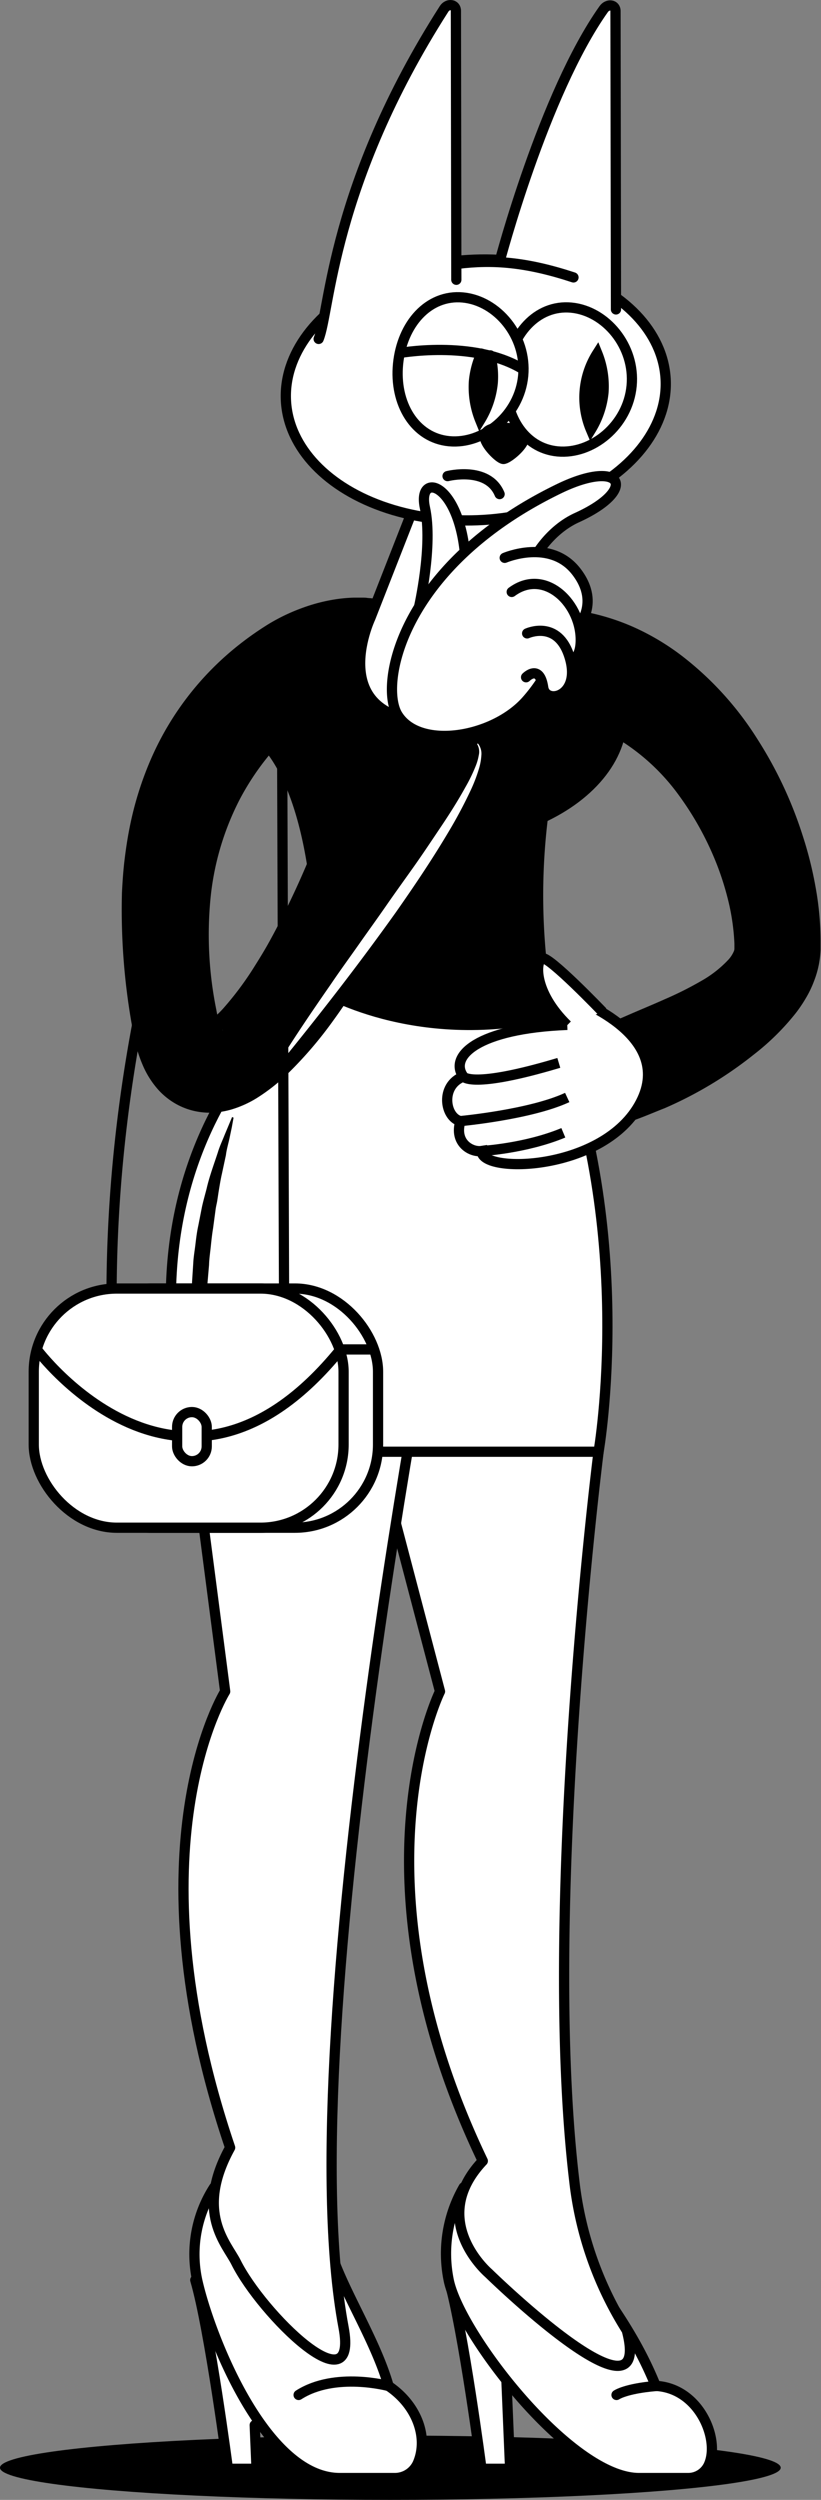 <svg xmlns="http://www.w3.org/2000/svg" viewBox="0 0 208.7 634.92">
  <rect x="0" y="0" width="208.7" height="634.92" fill="#808080" stroke="none"/>
  <defs>
    <style>
      .cls-1 {
        isolation: isolate;
      }

      .cls-10, .cls-2, .cls-4, .cls-6 {
        fill: #fff;
      }

      .cls-2, .cls-3, .cls-4, .cls-6, .cls-7, .cls-8, .cls-9 {
        stroke: #000;
        stroke-width: 2.6px;
      }

      .cls-2, .cls-3, .cls-6, .cls-7, .cls-8 {
        stroke-linecap: round;
      }

      .cls-2, .cls-3 {
        stroke-linejoin: round;
      }

      .cls-4, .cls-6, .cls-7, .cls-8, .cls-9 {
        stroke-miterlimit: 10;
      }

      .cls-5 {
        mix-blend-mode: multiply;
      }

      .cls-8, .cls-9 {
        fill: none;
      }
    </style>
  </defs>
  <title>illu_3_1_a</title>
  <g class="cls-1">
    <g id="Layer_2" data-name="Layer 2">
      <g id="Layer_1-2" data-name="Layer 1">
        <g>
          <g>
            <ellipse cx="99.23" cy="626.75" rx="99.23" ry="8.17"/>
            <path class="cls-2" d="M49.64,579.09c3.64,12.39,8.3,47.93,8.3,47.93h7.27l-.46-11.09"/>
            <path class="cls-3" d="M117.5,283.61a32,32,0,0,1-3.29.68c-16.67,2.49-33.85-5.4-33.09-22.24,2.41-53.69-10-75.19-21.18-78.35L141,190.82l0-.15A162,162,0,0,0,138.51,251C140.83,266.55,132.37,279.7,117.5,283.61Z"/>
            <path d="M139.52,270.74a14.09,14.09,0,0,1,2-2.74,22.89,22.89,0,0,1,2.27-2.16,26,26,0,0,1,4.87-3.23c3.41-1.62,6.88-3,10.28-4.49s6.78-2.87,10.06-4.34a88.44,88.44,0,0,0,9.29-4.66,28.89,28.89,0,0,0,6.88-5.39,7.57,7.57,0,0,0,1.41-2.21,1.55,1.55,0,0,0,.11-.57l0-1.32a56.65,56.65,0,0,0-1.31-9.8,73.74,73.74,0,0,0-3-9.88,77.89,77.89,0,0,0-9.93-18.13,53.5,53.5,0,0,0-14-13.29c-5.16-3.15-10.46-4.83-15.54-4.7a29.25,29.25,0,0,0-15.06,4.76,16.32,16.32,0,0,1-17.08-27.81,17.36,17.36,0,0,1,2.59-1.29l.68-.26a72.1,72.1,0,0,1,15.08-4.13,55.08,55.08,0,0,1,8-.68,51.27,51.27,0,0,1,8.12.42,57.24,57.24,0,0,1,15.44,4.26,61.64,61.64,0,0,1,13.1,7.82,81.15,81.15,0,0,1,18.88,21,103.46,103.46,0,0,1,11.42,24.43,96.54,96.54,0,0,1,3.27,13.13,77.2,77.2,0,0,1,1.24,13.9l0,1.82a24.46,24.46,0,0,1-1.67,8,26.69,26.69,0,0,1-2.12,4.39,35.38,35.38,0,0,1-2.47,3.66,61.92,61.92,0,0,1-10.74,10.61,100.16,100.16,0,0,1-22.61,13.59c-7.91,3.09-15.42,7.12-25.39,3.67a9,9,0,0,1-5.58-11.49,9.67,9.67,0,0,1,.55-1.28Z"/>
            <path class="cls-2" d="M114.1,579.09c3.64,12.39,8.3,47.93,8.3,47.93h7.27l-.94-22.52"/>
            <path class="cls-2" d="M117.87,555.54a33.74,33.74,0,0,0-3.81,23.55c2.73,13.57,31,50.28,48.36,50.28H175a5.72,5.72,0,0,0,5.34-3.76c2.54-6.51-2.78-19.08-13.65-19.64-7-17.3-16.93-26.88-23.09-39"/>
            <path class="cls-2" d="M81.53,314.27l30.32,115.32S88.32,477,122.73,548.84c-14.27,15.11,1.47,28.5,1.47,28.5s42.19,41.24,35.13,14.53a89.86,89.86,0,0,1-13.35-38c-8.35-70.22,6.18-185.17,6.18-185.17Z"/>
            <path class="cls-2" d="M54.44,555.54a31.28,31.28,0,0,0-4.32,23.55c3,13.57,17.09,50.28,36.24,50.28h13.92a6.37,6.37,0,0,0,5.92-3.76C109,619.1,106,610.87,98.78,606c-3.87-13.51-14.15-27.9-15.94-39"/>
            <path class="cls-2" d="M49.31,368.71l7.93,60.88S32.57,468.88,58.5,545.45C49.41,561.93,57.73,570,60,574.6c6.52,13.08,31.28,37.45,27.33,16.49-14.22-75.52,26.11-276.82,26.11-276.82Z"/>
            <path class="cls-4" d="M81.32,251.16s-55.73,36.16-32,117.55H152.16S162.25,310.93,139.64,258C105.16,265.87,81.32,251.16,81.32,251.16Z"/>
            <path class="cls-2" d="M98.78,606s-13.54-3.7-22.87,2.27"/>
            <ellipse class="cls-3" cx="113.77" cy="183.43" rx="44.4" ry="29.75" transform="translate(-9.98 6.58) rotate(-3.17)"/>
            <path class="cls-2" d="M166.72,606c-7.7.65-10,2.27-10,2.27"/>
            <path d="M98,166.65c0,.06-.1.19-.18.28l-.31.29c-.21.2-.43.42-.65.61-.44.39-.9.78-1.36,1.16-.91.76-1.83,1.49-2.75,2.21-1.82,1.44-3.64,2.8-5.43,4.13L82,179.25c-1.76,1.27-3.49,2.55-5.12,4A66.1,66.1,0,0,0,61,202.91a69.57,69.57,0,0,0-7.5,25.39A95.65,95.65,0,0,0,55,256.52a24.17,24.17,0,0,0,.67,2.92,11.56,11.56,0,0,0,.73,1.9c.21.41.39.54.13.2a3.59,3.59,0,0,0-.82-.7,5.18,5.18,0,0,0-1.55-.66,5,5,0,0,0-1.92-.12c-.09,0,.27-.16.75-.51a25,25,0,0,0,3.76-3.43,79.85,79.85,0,0,0,8-10.75c1.26-2,2.49-4,3.67-6.13s2.29-4.25,3.39-6.42C74,228.46,76.08,224,78,219.46s3.6-9.16,5.19-13.81a198.81,198.81,0,0,0,7.37-28.36,16.29,16.29,0,1,1,32.1,5.58,18.21,18.21,0,0,1-.67,2.59l-.1.25c-3.73,10.48-7.82,20.64-12.47,30.53-2.29,4.95-4.7,9.84-7.27,14.66S96.9,240.5,94,245.2c-1.43,2.35-2.91,4.68-4.46,7s-3.1,4.63-4.77,6.92A101.55,101.55,0,0,1,73.3,272.54,47.32,47.32,0,0,1,65.1,279a26.89,26.89,0,0,1-6.27,2.79,20.64,20.64,0,0,1-4.35.77,17.73,17.73,0,0,1-5.24-.43A17.27,17.27,0,0,1,44.1,280a18,18,0,0,1-3.81-3.16,22.73,22.73,0,0,1-4-6.3,34,34,0,0,1-1.82-5.44c-.43-1.66-.73-3.43-.93-4.68A167.14,167.14,0,0,1,31,226.75c.14-2.88.34-5.78.7-8.68s.81-5.82,1.42-8.72a84.57,84.57,0,0,1,5.51-17.15A75.1,75.1,0,0,1,61,163.57a78.69,78.69,0,0,1,7.45-5.18,48.14,48.14,0,0,1,8.13-3.89,44,44,0,0,1,8.71-2.29,38.23,38.23,0,0,1,4.57-.42c.77,0,1.55,0,2.35,0,.4,0,.8,0,1.22.08l.63.05c.24,0,.4.06.76.06A7.5,7.5,0,0,1,98,166.65Z"/>
            <path class="cls-4" d="M94.16,156.93l16.77-42.79,19,.33-3.31,44.37s-3.77,24.49-14.78,24.59C81.53,183.7,94.16,156.93,94.16,156.93Z"/>
            <ellipse class="cls-4" cx="120.42" cy="99.29" rx="48.25" ry="33.01" transform="matrix(1, -0.06, 0.06, 1, -5.43, 6.98)"/>
            <path class="cls-4" d="M160.56,98c-.95,10.08-10.08,17.47-18.81,16.65s-14-9.56-13-19.65,7.72-17.69,16.46-16.87S161.51,87.92,160.56,98Z"/>
            <path class="cls-4" d="M133,95.41c-.95,10.09-10.08,17.47-18.81,16.65s-14-9.56-13-19.64,7.72-17.69,16.46-16.87S133.92,85.33,133,95.41Z"/>
            <path class="cls-6" d="M127,66.47s11.2-42.64,26.46-64.15c1-1.44,3.07-1.19,3,.57l.12,75.7"/>
            <path class="cls-6" d="M81,86.08c2.89-7,3.2-39,31.89-83.83.95-1.48,3.07-1.19,3,.58L116,71.06"/>
            <path class="cls-3" d="M133.19,111.37c-.09,1.91-4.21,5.25-5.24,5.2s-4.8-3.77-4.71-5.68,2.35-2.38,5.1-2.24S133.29,109.46,133.19,111.37Z"/>
            <path class="cls-7" d="M124.64,90.26a21.49,21.49,0,0,1,.62,6.95,22.26,22.26,0,0,1-3.2,9.49,22.33,22.33,0,0,1-1.58-9.89,22,22,0,0,1,1.87-7"/>
            <path class="cls-7" d="M153.41,99.64a22.34,22.34,0,0,1-3.2,9.49,20.91,20.91,0,0,1,1.62-19.38A22.33,22.33,0,0,1,153.41,99.64Z"/>
            <path class="cls-8" d="M116.37,67c8.94-1.11,17.47-.47,29.41,3.46"/>
            <g>
              <path class="cls-2" d="M106.49,154.28s3.63-15.72,1.53-25.3,9.36-6.43,10.37,14.22"/>
              <path class="cls-2" d="M141,166.65a42.41,42.41,0,0,1-7.14,11.24c-8.4,9.57-27.32,12.68-32.83,3.63-4.69-7.71.94-37.91,41-57.36,16.12-7.84,20.45.11,4.64,7.3-7.41,3.37-11,10.59-11,10.59"/>
              <path class="cls-2" d="M128.3,141.68s11.63-5,18.2,3.49-.2,14.81-.2,14.81"/>
              <path class="cls-2" d="M136.06,167.09s11.11,5.69,11.55-3.92-9-19.15-17.53-12.83"/>
              <path class="cls-2" d="M134,160.87s7.84-3.6,10.78,6c3.08,10-6,12.26-6.69,7.78-.91-6.16-4.36-2.64-4.36-2.64"/>
            </g>
          </g>
          <path d="M53.19,359.13a84.8,84.8,0,0,1-3.86-18.91c-.34-3.21-.47-6.43-.52-9.65l0-4.84.31-4.83c.07-1.61.36-3.2.55-4.8s.38-3.2.73-4.78l.93-4.75c.34-1.57.79-3.12,1.19-4.68.72-3.14,1.86-6.16,2.86-9.22.46-1.55,1.16-3,1.75-4.5L59,283.7l.37.17-.44,2.42-.5,2.38c-.31,1.59-.81,3.1-1,4.7l-1,4.67c-.36,1.54-.6,3.1-.86,4.65L55.22,305c-.13.77-.34,1.53-.43,2.31L54.16,312c-.26,1.54-.42,3.09-.58,4.63s-.4,3.09-.44,4.65l-.4,4.65c-.06,1.55-.06,3.11-.17,4.66-.15,3.12-.11,6.24-.11,9.37.1,6.28.43,12.58,1.11,19.07Z"/>
          <path class="cls-2" d="M113.77,120.92S124,118.31,127,125.49"/>
          <path class="cls-9" d="M101,89.75s19.4-3.67,32,4.06"/>
          <path class="cls-10" d="M70.67,270.19c4.3-6.95,8.87-13.65,13.49-20.3,2.27-3.36,4.66-6.62,7-9.95s4.7-6.58,7-9.9,4.66-6.58,7-9.88,4.55-6.64,6.81-10,4.4-6.72,6.32-10.2a41.6,41.6,0,0,0,2.6-5.33,13.26,13.26,0,0,0,.81-2.79,3.82,3.82,0,0,0-.35-2.74l0,0a.16.16,0,0,1,0-.21.14.14,0,0,1,.19,0,4.19,4.19,0,0,1,.82,3,14.12,14.12,0,0,1-.51,3,39,39,0,0,1-2.15,5.72,117.69,117.69,0,0,1-5.73,10.75c-4.16,7-8.69,13.72-13.35,20.36-9.43,13.22-19.37,26-29.65,38.61a.14.14,0,0,1-.21,0,.14.14,0,0,1,0-.19Z"/>
          <path class="cls-9" d="M72.2,327.26l-.57-165.85a1.92,1.92,0,0,0-3.62-.87c-10.29,20.17-39.18,84.08-39.65,166.72"/>
          <rect class="cls-4" x="17.34" y="327.26" width="78.76" height="60.75" rx="21.13" ry="21.13"/>
          <rect class="cls-4" x="8.58" y="327.26" width="78.76" height="60.75" rx="21.13" ry="21.13"/>
          <path class="cls-9" d="M9.35,342.73s36.91,49.73,77.22,0h8.76"/>
          <rect class="cls-4" x="45.03" y="358.64" width="7.52" height="12.48" rx="3.76" ry="3.76"/>
          <path class="cls-4" d="M144.2,260.3c-22.79.9-30.18,8-26.4,13.12-6,2.24-4.74,10.4-.76,11.32-1.69,5.57,2.81,8,5.4,7.59-.31,5.88,31.29,5.25,40.41-12.34s-17.93-26.76-17.93-26.76"/>
          <path class="cls-4" d="M153.18,257s-13.77-14.38-15.4-13.63-2.3,8.47,6.42,17"/>
          <path class="cls-4" d="M117.8,273.42s1.89,3.22,24.25-3.47"/>
          <path class="cls-4" d="M117,284.74s17.81-1.64,27.19-6"/>
          <path class="cls-4" d="M122.44,292.33s11.15-.62,20.76-4.62"/>
        </g>
      </g>
    </g>
  </g>
</svg>
